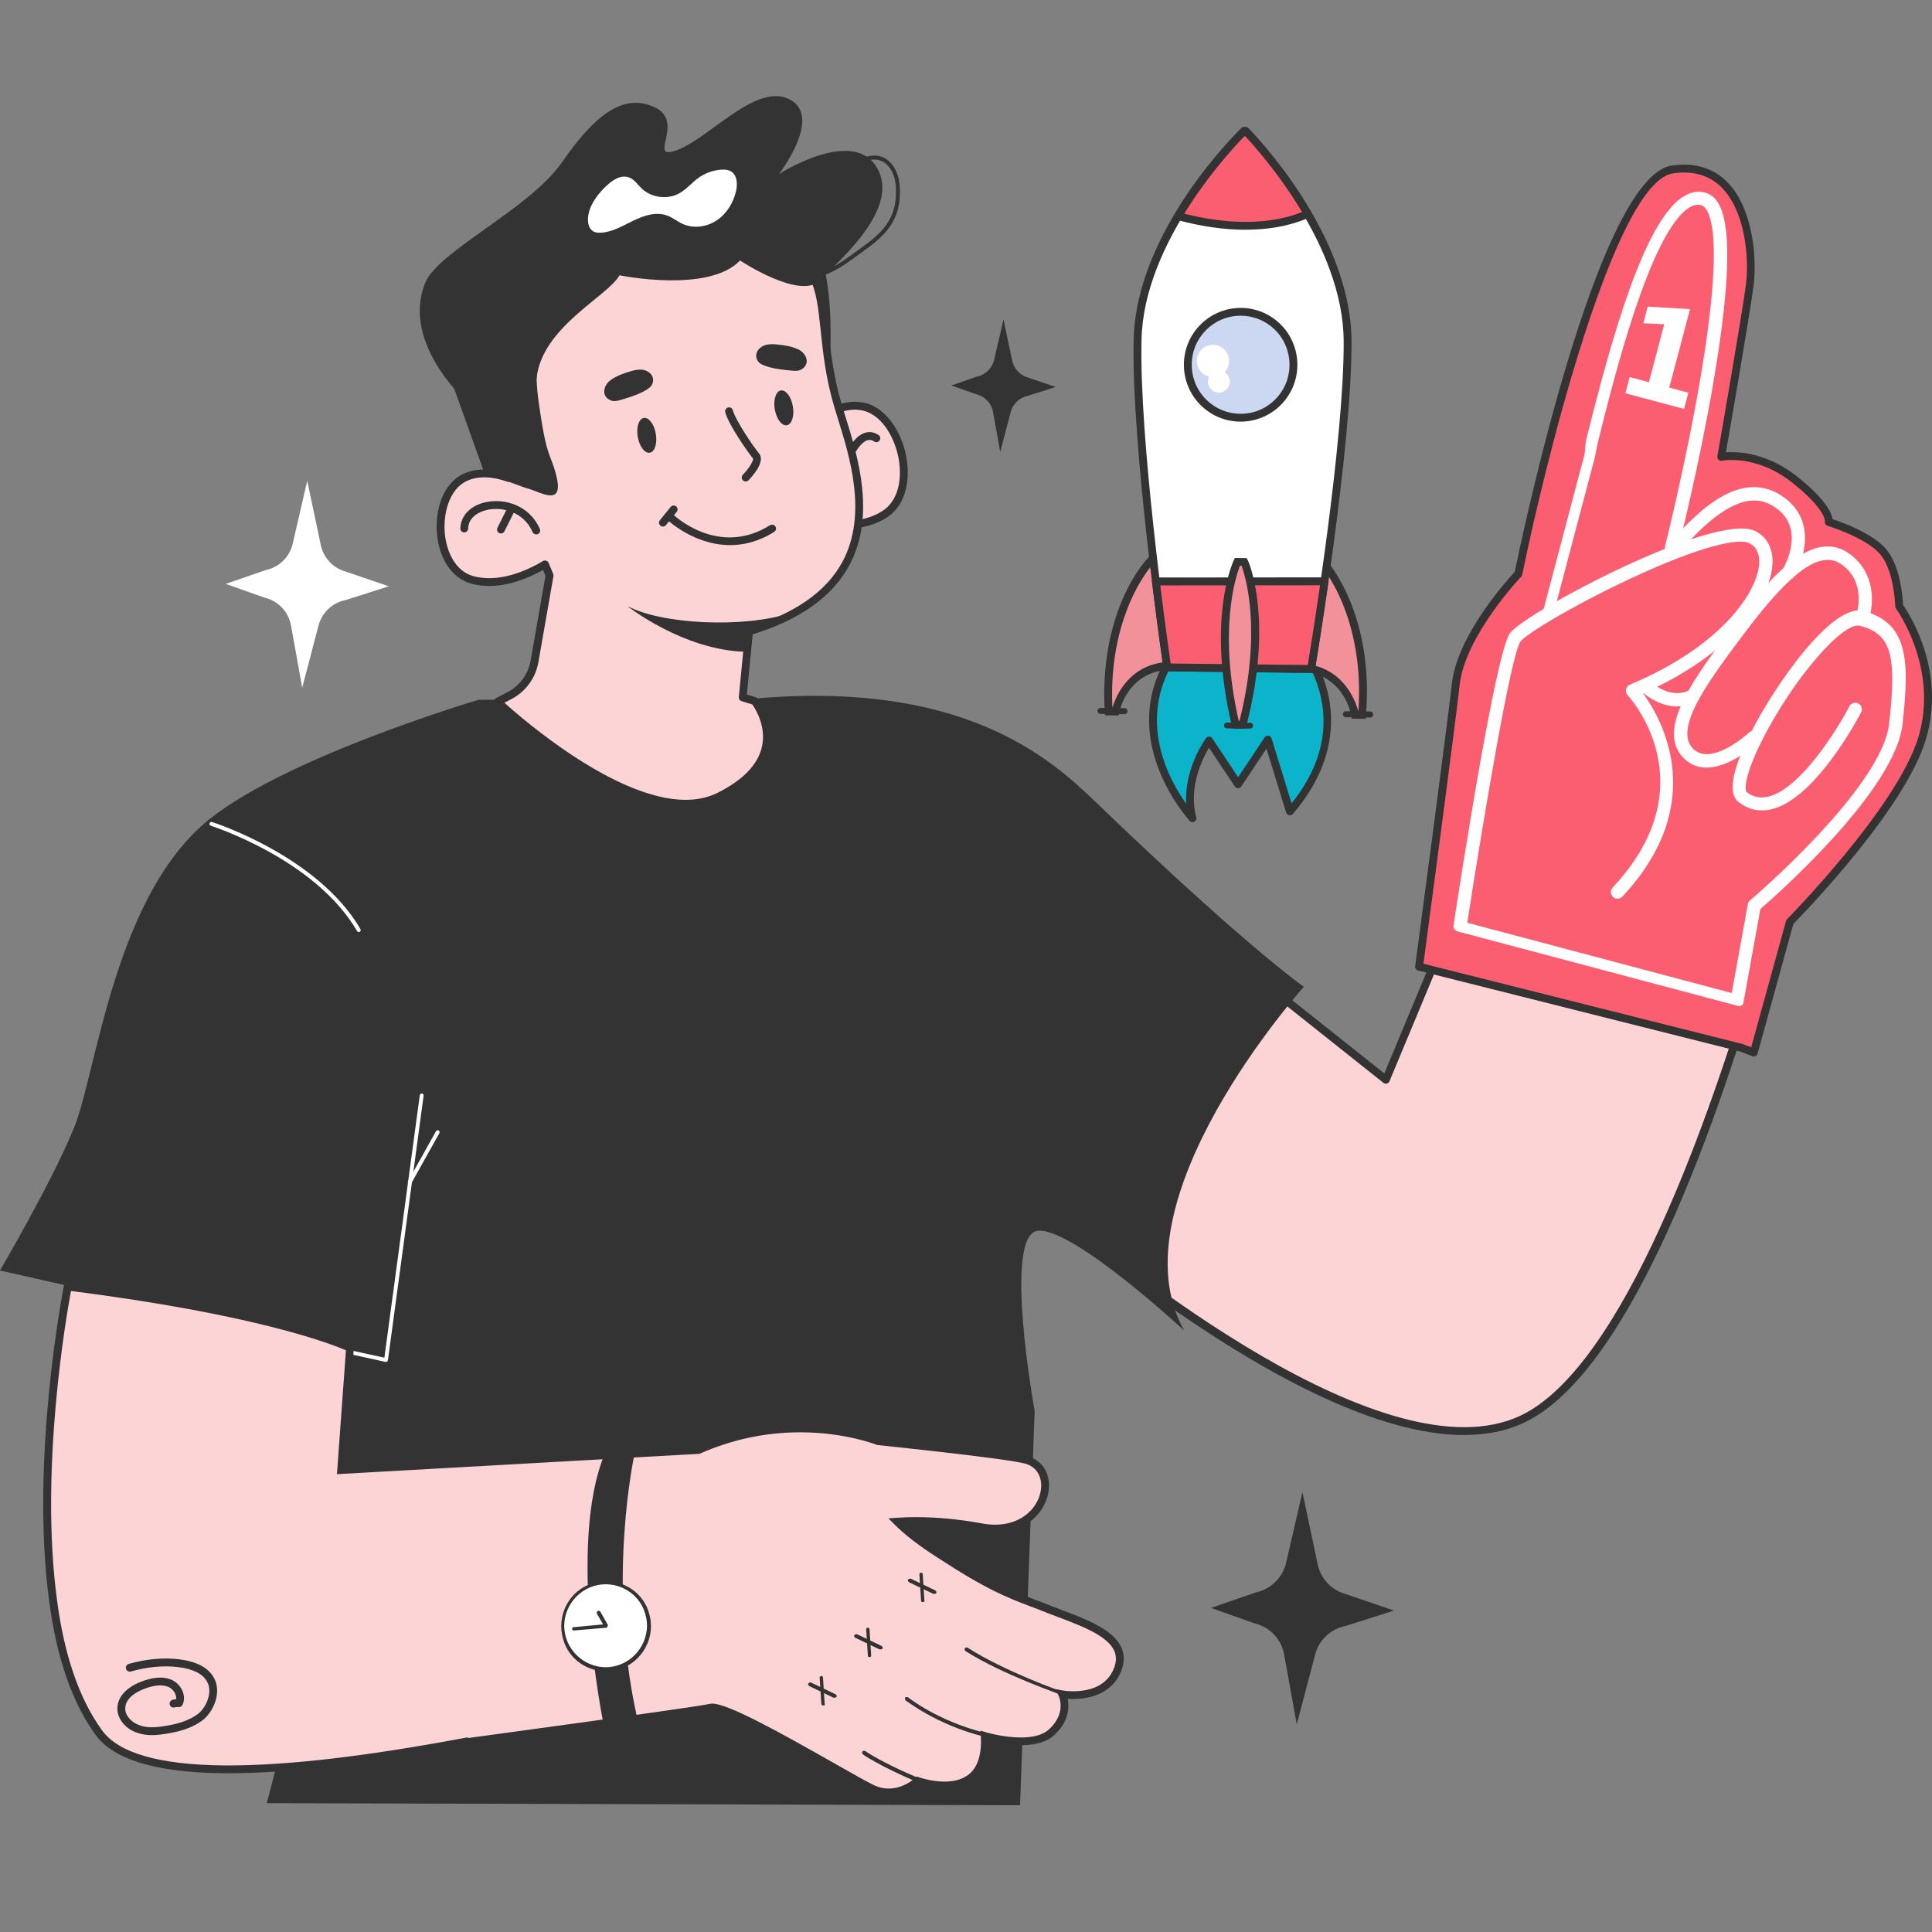 <svg width="201" height="201" viewBox="0 0 201 201" fill="none" xmlns="http://www.w3.org/2000/svg">
<rect x="0" y="0" width="201" height="201" fill="#808080" stroke="none"/>
<g clip-path="url(#clip0_186_134422)">
<path d="M177.201 96.309C170.362 91.628 163.49 87.005 155.547 85.057L144.183 112.338L126.326 98.137L105.93 122.839C105.93 122.839 141.414 155.465 158.268 147.696C168.946 142.775 177.926 117.774 183.075 100.104C180.829 98.906 178.732 97.362 177.201 96.314V96.309Z" fill="#FCD4D5"/>
<path d="M152.329 149.298C134.318 149.298 106.824 124.206 105.663 123.138C105.505 122.989 105.486 122.743 105.625 122.575L126.021 97.872C126.165 97.699 126.414 97.675 126.587 97.814L144.022 111.679L155.18 84.893C155.257 84.706 155.458 84.604 155.655 84.653C163.871 86.668 171.079 91.609 177.443 95.967C177.726 96.16 178.028 96.371 178.345 96.593C179.737 97.564 181.465 98.767 183.279 99.734C183.451 99.825 183.533 100.023 183.48 100.21C177.904 119.347 169.035 143.184 158.453 148.062C156.677 148.879 154.619 149.293 152.339 149.293L152.329 149.298ZM106.493 122.796C109.517 125.514 135.595 148.48 152.325 148.48C154.489 148.48 156.433 148.091 158.098 147.321C168.872 142.356 178.033 115.878 182.588 100.302C180.841 99.344 179.199 98.195 177.865 97.266C177.549 97.045 177.251 96.838 176.968 96.645C170.753 92.388 163.718 87.573 155.785 85.538L144.555 112.497C144.507 112.617 144.406 112.703 144.281 112.732C144.157 112.761 144.027 112.732 143.926 112.655L126.381 98.704L106.489 122.796H106.493Z" fill="#333333"/>
<path d="M135.657 102.668C135.657 102.668 129.639 98.512 113.874 83.329C109.17 78.802 99.975 70.644 77.986 72.727L49.782 72.804C49.782 72.804 28.632 79.067 21.002 85.893C18.449 88.178 16.466 91.18 14.883 94.442C11.85 100.701 10.295 107.912 9.023 112.915C8.567 114.714 8.15 116.234 7.713 117.307C5.429 122.931 -0.004 132.177 -0.004 132.177L36.277 140.369C36.277 140.369 35.418 146.767 35.572 152.232C35.725 157.697 27.754 187.595 27.754 187.595L106.123 187.812L107.644 146.791C107.644 146.791 104.251 128.169 108.062 128.035C111.872 127.9 123.203 138.43 123.203 138.43C115.596 124.97 135.647 102.663 135.647 102.663L135.657 102.668Z" fill="#333333"/>
<path d="M80.32 24.018C82.907 23.778 85.254 25.51 85.805 28.05C86.501 31.254 86.544 35.391 86.233 39.133C85.743 45.041 82.816 28.406 82.816 28.406L78.18 24.216L80.32 24.018Z" fill="#333333"/>
<path d="M82.055 47.22C82.055 47.22 85.606 41.841 89.575 42.462C93.544 43.083 95.588 51.015 91.898 53.349C88.202 55.682 82.808 53.474 82.808 53.474L82.055 47.224V47.22Z" fill="white"/>
<path d="M87.751 54.826C85.068 54.826 82.75 53.888 82.654 53.85C82.515 53.792 82.424 53.667 82.404 53.523L81.651 47.273C81.641 47.177 81.66 47.081 81.713 46.999C81.848 46.797 85.053 42.006 88.931 42.006C89.166 42.006 89.406 42.025 89.636 42.059C92.002 42.429 93.562 45.003 94.052 47.394C94.498 49.563 94.224 52.358 92.108 53.696C90.918 54.446 89.449 54.826 87.746 54.826H87.751ZM83.182 53.176C83.81 53.402 85.692 54.008 87.751 54.008C89.301 54.008 90.62 53.672 91.676 53.003C93.437 51.892 93.648 49.462 93.255 47.557C92.742 45.061 91.201 43.127 89.512 42.867C89.32 42.838 89.123 42.824 88.931 42.824C85.807 42.824 82.99 46.6 82.476 47.331L83.182 53.181V53.176Z" fill="#333333"/>
<path d="M89.469 54.474C86.206 55.061 82.87 53.714 82.731 53.661C82.664 53.632 82.616 53.57 82.606 53.498L81.853 47.248C81.848 47.2 81.858 47.152 81.886 47.114C82.001 46.941 84.703 42.9 88.096 42.289C88.61 42.197 89.119 42.188 89.603 42.265C91.873 42.621 93.371 45.117 93.85 47.436C94.282 49.538 94.023 52.242 91.998 53.522C91.264 53.983 90.409 54.306 89.464 54.474H89.469Z" fill="#FCD4D5"/>
<path d="M87.737 55.027C85.021 55.027 82.674 54.075 82.578 54.032C82.377 53.95 82.233 53.762 82.204 53.541L81.451 47.292C81.431 47.148 81.465 47.003 81.547 46.883C81.666 46.705 84.46 42.52 88.025 41.88C88.582 41.779 89.139 41.774 89.671 41.856C92.133 42.241 93.751 44.891 94.254 47.349C94.715 49.587 94.422 52.473 92.225 53.863C91.447 54.354 90.545 54.695 89.542 54.873C88.971 54.974 88.366 55.027 87.737 55.027ZM82.996 53.324C83.485 53.512 85.467 54.214 87.733 54.214C88.313 54.214 88.875 54.166 89.393 54.075C90.29 53.916 91.092 53.613 91.783 53.175C93.631 52.006 93.856 49.486 93.453 47.518C93.002 45.339 91.62 42.991 89.542 42.669C89.1 42.597 88.635 42.606 88.165 42.693C85.117 43.241 82.626 46.748 82.262 47.277L82.991 53.329L82.996 53.324Z" fill="#333333"/>
<path d="M87.151 42.107C85.4 36.108 86.076 31.476 84.56 28.676C84.56 28.676 78.854 16.168 60.891 22.042C60.675 22.114 60.459 22.186 60.248 22.263C51.13 25.578 46.201 33.645 49.819 42.29L52.929 49.727C51.475 49.217 49.829 48.996 48.385 49.665C44.747 51.348 44.977 59.228 49.167 60.339C52.022 61.099 55.05 59.69 56.692 58.718L57.172 59.863L55.602 68.83C55.338 70.35 54.379 71.654 53.011 72.366L51.763 73.016C51.763 73.016 66.506 86.995 74.813 82.858C83.12 78.721 78.508 72.939 78.508 72.939L77.265 72.558L77.933 65.694C94.273 60.821 88.855 47.942 87.151 42.117V42.107Z" fill="#FCD4D5"/>
<path d="M71.33 84.026C62.888 84.026 51.946 73.745 51.486 73.308C51.39 73.216 51.342 73.086 51.361 72.952C51.38 72.822 51.462 72.706 51.577 72.644L52.825 71.994C54.072 71.35 54.96 70.137 55.2 68.752L56.75 59.905L56.496 59.299C55.047 60.107 53.012 60.964 50.881 60.964C50.252 60.964 49.638 60.887 49.067 60.733C47.075 60.203 45.693 58.207 45.458 55.518C45.252 53.151 46.024 50.308 48.217 49.293C49.35 48.769 50.703 48.696 52.225 49.086L49.446 42.447C47.843 38.618 47.809 34.726 49.355 31.2C51.169 27.053 54.989 23.744 60.114 21.877C60.33 21.8 60.546 21.723 60.767 21.651C63.992 20.597 67.054 20.059 69.856 20.059C80.952 20.059 84.892 28.415 84.93 28.497C85.732 29.973 85.943 31.975 86.188 34.288C86.423 36.535 86.696 39.085 87.541 41.981C87.666 42.404 87.81 42.866 87.963 43.361C89.23 47.431 91.145 53.579 88.381 58.775C86.644 62.041 83.26 64.466 78.308 65.991L77.698 72.254L78.624 72.538C78.701 72.562 78.773 72.61 78.821 72.673C78.898 72.769 80.678 75.04 80.059 77.839C79.589 79.961 77.885 81.77 74.992 83.208C73.916 83.742 72.683 84.016 71.325 84.016L71.33 84.026ZM52.469 73.106C54.586 75.011 64.117 83.208 71.33 83.213C72.558 83.213 73.672 82.967 74.636 82.491C77.3 81.163 78.859 79.547 79.272 77.676C79.743 75.549 78.572 73.721 78.264 73.288L77.151 72.947C76.964 72.889 76.844 72.711 76.863 72.519L77.53 65.654C77.545 65.49 77.66 65.351 77.818 65.303C82.694 63.85 86.005 61.531 87.666 58.409C90.267 53.517 88.415 47.561 87.191 43.621C87.037 43.121 86.888 42.654 86.764 42.226C85.895 39.258 85.621 36.67 85.382 34.389C85.137 32.071 84.94 30.233 84.206 28.877C84.158 28.771 80.414 20.886 69.861 20.886C67.14 20.886 64.169 21.406 61.021 22.435C60.81 22.502 60.599 22.579 60.393 22.651C55.478 24.436 51.826 27.592 50.103 31.532C48.654 34.851 48.688 38.517 50.199 42.135L53.309 49.572C53.372 49.721 53.343 49.894 53.232 50.01C53.122 50.125 52.954 50.168 52.8 50.115C51.15 49.538 49.705 49.509 48.563 50.038C46.739 50.885 46.096 53.435 46.274 55.45C46.432 57.283 47.306 59.424 49.278 59.949C49.782 60.083 50.324 60.151 50.886 60.151C53.041 60.151 55.123 59.184 56.491 58.371C56.592 58.308 56.717 58.298 56.827 58.332C56.937 58.371 57.029 58.452 57.077 58.563L57.556 59.708C57.585 59.78 57.595 59.862 57.58 59.939L56.011 68.906C55.723 70.541 54.677 71.97 53.208 72.73L52.479 73.11L52.469 73.106Z" fill="#333333"/>
<path d="M50.393 49.198L45.656 35.978L57.414 31.408C57.414 31.408 55.11 35.382 56.041 41.828C56.392 44.257 56.694 46.167 57.222 47.509C59.612 53.605 56.185 51.055 54.698 50.766L50.388 49.193L50.393 49.198Z" fill="#333333"/>
<path d="M82.336 63.749C77.354 65.399 68.793 64.952 65.246 63.037C65.246 63.037 71.067 67.66 77.594 67.809L77.935 65.688L82.336 63.749Z" fill="#333333"/>
<path d="M55.82 39.388C56.367 34.015 63.215 30.859 64.453 28.641C64.453 28.641 73.711 30.546 76.993 27.102C76.993 27.102 83.261 31.253 85.281 29.18C87.302 27.107 93.742 21.675 91.223 17.423C88.703 13.17 81.044 18.111 81.044 18.111C81.044 18.111 85.632 12.155 82.171 10.351C78.711 8.547 73.946 14.253 70.538 15.576C67.131 16.898 71.407 12.709 68.115 11.164C64.823 9.615 61.857 12.001 58.459 16.889C55.062 21.776 45.578 26.116 44.24 29.421C41.624 35.877 48.895 42.13 48.895 42.13L55.82 39.393V39.388Z" fill="#333333"/>
<path d="M40.181 141.691C40.181 141.691 40.133 141.691 40.113 141.691L36.408 140.878C36.298 140.854 36.231 140.748 36.255 140.638C36.279 140.527 36.384 140.46 36.495 140.484L39.989 141.249L43.674 113.939C43.689 113.828 43.789 113.751 43.9 113.765C44.01 113.78 44.087 113.881 44.073 113.992L40.358 141.518C40.349 141.576 40.32 141.624 40.272 141.658C40.243 141.677 40.214 141.686 40.181 141.691Z" fill="white"/>
<path d="M42.65 123.191C42.611 123.191 42.568 123.191 42.53 123.167C42.434 123.114 42.395 122.989 42.453 122.892L45.361 117.692C45.414 117.596 45.539 117.557 45.635 117.615C45.731 117.668 45.769 117.793 45.711 117.889L42.803 123.09C42.77 123.147 42.712 123.186 42.65 123.191Z" fill="white"/>
<path d="M37.36 96.963C37.278 96.977 37.192 96.939 37.149 96.866C32.791 89.376 22.046 85.946 21.94 85.912C21.835 85.879 21.772 85.763 21.806 85.657C21.84 85.552 21.95 85.489 22.06 85.523C22.171 85.556 33.065 89.035 37.499 96.659C37.557 96.756 37.523 96.881 37.427 96.939C37.408 96.953 37.384 96.958 37.36 96.963Z" fill="white"/>
<path d="M85.09 28.782C84.634 28.863 84.183 28.868 83.737 28.762C83.626 28.738 83.559 28.628 83.583 28.517C83.607 28.406 83.717 28.339 83.828 28.363C85.536 28.758 87.485 27.334 88.905 26.29C89.097 26.15 89.284 26.011 89.462 25.886C91.406 24.505 93.023 23.143 93.2 20.526C93.287 19.199 93.09 18.213 92.591 17.506C91.281 15.653 89.155 17.044 87.605 18.064L87.254 18.29C87.158 18.352 87.034 18.323 86.976 18.227C86.913 18.131 86.942 18.006 87.038 17.948L87.384 17.722C88.977 16.678 91.386 15.1 92.922 17.27C93.479 18.054 93.699 19.131 93.608 20.555C93.421 23.355 91.727 24.774 89.702 26.218C89.529 26.343 89.342 26.477 89.15 26.617C88.017 27.449 86.563 28.512 85.1 28.777L85.09 28.782Z" fill="#333333"/>
<path d="M181.173 109.003L147.637 100.57C147.637 100.57 150.871 76.363 151.466 71.129C152.061 65.895 157.974 59.689 157.974 59.689C157.974 59.689 166.267 18.746 174.003 17.625C181.734 16.509 182.531 26.077 182.032 29.753C181.533 33.428 179.071 47.528 179.071 47.528C179.071 47.528 182.756 46.763 186.682 49.866C190.608 52.974 190.257 54.306 190.257 54.306C190.257 54.306 194.361 55.552 195.93 57.4C197.499 59.242 197.595 63.076 197.595 63.076C197.595 63.076 202.255 69.392 199.961 76.873C197.667 84.354 186.226 95.909 186.226 95.909L182.473 109.508L181.182 109.008L181.173 109.003Z" fill="#FC5E71"/>
<path d="M182.461 109.917C182.413 109.917 182.36 109.908 182.312 109.888L181.045 109.398L147.533 100.97C147.331 100.917 147.202 100.724 147.231 100.517C147.264 100.277 150.47 76.257 151.055 71.086C151.627 66.049 156.843 60.3 157.592 59.497C158.177 56.63 166.144 18.352 173.937 17.226C176.452 16.86 178.506 17.553 179.994 19.261C182.446 22.075 182.797 27.112 182.427 29.811C181.99 33.038 180.018 44.435 179.562 47.057C179.725 47.042 179.922 47.037 180.147 47.037C181.496 47.037 184.164 47.364 186.929 49.548C189.928 51.92 190.552 53.344 190.653 54.008C191.632 54.33 194.833 55.49 196.234 57.135C197.731 58.896 197.957 62.234 197.99 62.941C198.614 63.831 202.535 69.84 200.342 76.993C198.115 84.248 187.663 95.019 186.578 96.12L182.854 109.614C182.825 109.725 182.749 109.816 182.643 109.869C182.585 109.898 182.523 109.913 182.461 109.913V109.917ZM148.085 100.262L181.266 108.609C181.266 108.609 181.299 108.618 181.314 108.623L182.187 108.96L185.82 95.798C185.839 95.731 185.873 95.668 185.926 95.62C186.041 95.505 197.323 84.05 199.565 76.753C201.767 69.566 197.304 63.384 197.261 63.321C197.213 63.254 197.184 63.172 197.179 63.09C197.179 63.052 197.069 59.382 195.615 57.669C194.142 55.937 190.178 54.715 190.134 54.701C189.923 54.638 189.803 54.417 189.861 54.205C189.861 54.205 189.933 52.959 186.429 50.188C183.862 48.158 181.395 47.855 180.152 47.855C179.528 47.855 179.154 47.932 179.154 47.932C179.024 47.961 178.885 47.918 178.789 47.826C178.693 47.735 178.65 47.595 178.674 47.465C178.698 47.326 181.141 33.332 181.63 29.705C181.976 27.155 181.664 22.412 179.389 19.799C178.089 18.308 176.294 17.712 174.062 18.034C167.953 18.919 160.668 48.466 158.374 59.776C158.36 59.853 158.321 59.92 158.268 59.978C158.211 60.041 152.442 66.145 151.871 71.182C151.324 76.012 148.498 97.227 148.09 100.267L148.085 100.262Z" fill="#333333"/>
<path d="M180.597 104.592L151.764 96.933C151.423 96.842 151.169 96.65 151.222 96.298C151.942 91.56 155.599 67.887 157.101 65.866C158.704 63.701 178.505 53.171 182.632 55.259C183.832 55.865 184.46 57.063 184.407 58.597C184.273 62.35 179.997 68.118 170.946 72.139C172.813 74.699 177.929 83.497 168.791 93.277C168.532 93.556 168.095 93.571 167.817 93.311C167.539 93.051 167.524 92.613 167.783 92.334C177.718 81.708 169.689 72.712 169.338 72.332C169.185 72.168 169.122 71.937 169.17 71.716C169.218 71.495 169.372 71.312 169.578 71.225C179.258 67.165 182.925 61.426 183.025 58.554C183.049 57.871 182.891 56.967 182.003 56.514C180.943 55.975 177.084 56.692 169.425 60.291C163.378 63.134 158.732 66.001 158.19 66.737C157.206 68.06 154.38 84.864 152.647 96L180.165 103.312L181.84 94.071C181.869 93.912 181.95 93.778 182.07 93.677C182.209 93.561 195.786 81.996 196.54 75.3C197.355 68.065 196.736 65.962 193.511 65.106H193.492C191.75 64.639 186.596 70.6 183.409 76.844C181.326 80.933 181.552 82.28 181.715 82.405C182.387 82.925 183.117 83.064 183.932 82.886C187.273 82.145 191.179 75.848 192.398 73.491C192.571 73.154 192.993 73.015 193.329 73.188C193.665 73.361 193.799 73.775 193.622 74.117C193.43 74.487 188.885 83.18 184.235 84.209C183.011 84.479 181.888 84.224 180.885 83.449C179.733 82.559 180.179 80.091 182.209 76.113C184.686 71.259 190.665 62.609 193.953 63.576C198.349 64.88 198.733 68.262 197.931 75.358C197.159 82.222 184.892 93.061 183.145 94.571L181.379 104.318C181.346 104.505 181.269 104.539 181.106 104.64C180.943 104.741 180.784 104.64 180.597 104.587V104.592Z" fill="white"/>
<path d="M160.951 64.211C160.581 64.115 160.49 63.769 160.586 63.403L164.819 47.393C164.934 46.95 164.886 46.287 165.073 45.546C167.684 35.131 171.101 22.835 175.195 20.415C175.939 19.977 176.634 19.838 177.373 20.035C179.12 20.502 181.098 23.022 178.295 39.552C176.798 48.384 174.604 57.058 174.58 57.144C174.489 57.515 174.125 57.645 173.755 57.548H173.745C173.381 57.447 173.136 57.168 173.232 56.803C173.256 56.716 175.435 48.042 176.922 39.263C179.624 23.311 177.642 21.517 176.97 21.339C176.601 21.238 176.212 21.324 175.79 21.574C171.667 24.013 167.775 39.888 166.278 45.854C166.091 46.604 166.014 47.249 165.894 47.691L161.661 63.701C161.565 64.072 161.311 64.322 160.946 64.225L160.951 64.211Z" fill="white"/>
<path d="M176.645 79.744C176.103 79.6 175.58 79.306 175.11 78.811C172.273 75.819 176.242 70.541 180.446 64.956C184.497 59.568 188.754 54.95 192.439 57.634C195.208 59.65 194.94 62.993 194.407 64.475C194.277 64.836 193.889 65.019 193.529 64.894C193.173 64.764 192.986 64.369 193.111 64.013C193.159 63.874 194.248 60.66 191.633 58.75C189.464 57.172 186.45 59.275 181.55 65.788C177.879 70.671 174.083 75.718 176.113 77.863C178.004 79.855 181.944 76.242 181.982 76.203C182.26 75.944 182.697 75.953 182.956 76.232C183.215 76.511 183.206 76.944 182.927 77.209C182.759 77.368 179.41 80.48 176.65 79.749L176.645 79.744Z" fill="white"/>
<path d="M174.873 57.28L173.832 56.375C176.879 52.863 181.424 48.572 185.734 51.844C188.988 54.316 187.668 58.381 186.516 60.19L185.355 59.444C185.46 59.276 187.951 55.264 184.899 52.945C183.277 51.714 180.474 50.819 174.869 57.28H174.873Z" fill="white"/>
<path d="M173.325 73.341C171.794 72.937 170.705 71.879 170.633 71.806L171.597 70.82C171.684 70.907 173.747 72.884 175.821 71.773L176.468 72.99C175.346 73.591 174.251 73.586 173.325 73.341Z" fill="white"/>
<path d="M175.216 42.544L169.102 40.918L169.548 39.23L171.549 39.764L173.142 33.731L170.968 33.63L171.424 31.898L175.825 32.163L173.665 40.327L175.652 40.856L175.206 42.544H175.216Z" fill="white"/>
<path d="M7.046 133.859C29.174 136.63 36.407 140.224 36.407 140.224L35.485 152.934L72.654 150.855C82.679 146.406 91.327 149.932 91.327 149.932C91.327 149.932 104.237 151.259 106.598 151.837C110.692 152.76 108.729 160.154 102.044 158.884C98.934 158.307 95.819 158.134 93.343 158.307C94.322 159.288 95.704 160.385 97.782 161.713C104.064 165.817 105.734 166.047 109.137 167.433C112.654 168.818 117.607 170.204 116.282 173.672C114.958 177.078 110.519 176.27 110.519 176.27C110.519 176.27 111.498 178.291 109.425 180.2C107.409 182.105 102.452 180.604 102.452 180.604C102.855 187.941 95.478 185.285 95.478 185.285C95.478 185.285 93.29 187.363 90.636 186.036C87.93 184.708 75.769 177.256 73.926 177.66C72.083 178.064 48.567 181.244 48.567 181.244L48.51 181.187C39.579 182.861 30.528 184.131 23.267 184.073C16.985 184.015 12.142 182.918 10.242 180.2C7.65 176.616 6.206 171.767 5.515 166.509C3.499 151.548 7.041 133.859 7.041 133.859H7.046Z" fill="#FCD4D5"/>
<path d="M92.457 186.888C91.776 186.888 91.099 186.725 90.456 186.402C89.703 186.032 88.277 185.224 86.473 184.199C82.422 181.9 75.646 178.051 74.091 178.051C74.048 178.051 74.024 178.051 74.01 178.056C72.171 178.46 49.582 181.515 48.622 181.645L48.421 181.673L48.373 181.625C38.079 183.55 30.021 184.483 23.749 184.483H23.264C16.238 184.416 11.746 183.054 9.908 180.437C7.499 177.113 5.886 172.442 5.114 166.563C3.113 151.708 6.611 133.957 6.645 133.779L6.722 133.408L7.096 133.456C29.037 136.208 36.289 139.715 36.586 139.859L36.831 139.98L35.924 152.497L72.56 150.448C75.958 148.951 79.552 148.196 83.252 148.196C87.816 148.196 90.955 149.346 91.425 149.529C92.472 149.635 104.388 150.876 106.696 151.439C108.357 151.814 109.307 153.209 109.11 154.998C108.865 157.206 106.874 159.439 103.538 159.439C103.034 159.439 102.506 159.386 101.974 159.285C99.401 158.808 96.7 158.587 94.324 158.664C95.274 159.506 96.488 160.401 98.005 161.368C103.058 164.668 105.108 165.447 107.483 166.347C108.054 166.563 108.64 166.784 109.292 167.049C109.667 167.198 110.065 167.347 110.473 167.501C112.978 168.449 115.819 169.522 116.664 171.398C116.995 172.139 116.995 172.952 116.664 173.813C115.666 176.377 113.093 176.757 111.649 176.757C111.438 176.757 111.246 176.747 111.082 176.738C111.246 177.575 111.236 179.08 109.7 180.495C108.947 181.207 107.771 181.568 106.211 181.568C104.877 181.568 103.581 181.303 102.876 181.135C102.876 182.775 102.473 184.035 101.667 184.892C100.875 185.734 99.728 186.157 98.259 186.157C97.079 186.157 96.018 185.878 95.567 185.738C95.13 186.09 93.969 186.883 92.457 186.883V186.888ZM74.091 177.238C75.728 177.238 80.848 180.071 86.876 183.492C88.599 184.468 90.086 185.315 90.816 185.671C91.349 185.94 91.9 186.075 92.457 186.075C94.041 186.075 95.188 185.002 95.197 184.993L95.38 184.82L95.615 184.906C95.615 184.906 96.872 185.354 98.259 185.354C99.493 185.354 100.443 185.012 101.076 184.343C101.811 183.564 102.137 182.318 102.046 180.634L102.012 180.052L102.569 180.221C102.569 180.221 104.392 180.764 106.207 180.764C107.555 180.764 108.544 180.476 109.144 179.908C110.962 178.239 110.185 176.526 110.151 176.454L109.815 175.737L110.593 175.877C110.593 175.877 111.03 175.954 111.649 175.954C113.16 175.954 115.128 175.535 115.905 173.529C116.155 172.87 116.16 172.288 115.92 171.744C115.219 170.176 112.546 169.166 110.185 168.276C109.777 168.122 109.374 167.968 108.99 167.819C108.342 167.554 107.761 167.333 107.195 167.121C104.776 166.202 102.684 165.409 97.563 162.065C95.61 160.814 94.137 159.679 93.062 158.602L92.428 157.967L93.321 157.904C93.94 157.861 94.597 157.837 95.274 157.837C97.472 157.837 99.838 158.063 102.123 158.486C102.612 158.578 103.087 158.626 103.538 158.626C106.394 158.626 108.097 156.754 108.304 154.912C108.424 153.844 108.016 152.579 106.514 152.237C104.196 151.669 91.421 150.351 91.291 150.337L91.181 150.308C91.147 150.294 87.941 149.014 83.262 149.014C79.648 149.014 76.14 149.76 72.829 151.227L72.762 151.256H72.69L35.055 153.368L35.991 140.48C34.561 139.859 26.705 136.761 7.384 134.313C6.894 136.939 4.106 152.925 5.93 166.457C6.683 172.201 8.248 176.743 10.58 179.966C12.26 182.361 16.531 183.607 23.278 183.67H23.753C30.021 183.67 38.093 182.727 48.44 180.788L48.651 180.75L48.718 180.817C51.012 180.504 72.123 177.647 73.841 177.267C73.918 177.248 74.005 177.243 74.096 177.243L74.091 177.238Z" fill="#333333"/>
<path d="M110.52 176.332H110.405C110.347 176.274 104.353 174.254 100.437 171.767C100.379 171.709 100.322 171.594 100.379 171.478C100.437 171.42 100.552 171.363 100.667 171.42C104.531 173.903 110.462 175.986 110.52 175.986C110.635 176.043 110.693 176.159 110.635 176.217C110.635 176.274 110.635 176.332 110.52 176.332Z" fill="#333333"/>
<path d="M102.45 180.662H102.335C97.435 179.45 94.267 176.905 94.21 176.905C94.152 176.847 94.152 176.732 94.152 176.616C94.21 176.559 94.325 176.559 94.44 176.559C94.498 176.616 97.55 179.041 102.392 180.258C102.508 180.316 102.565 180.373 102.565 180.489C102.565 180.604 102.565 180.662 102.45 180.662Z" fill="#333333"/>
<path d="M95.537 185.401H95.421C91.501 183.727 89.83 182.573 89.773 182.515C89.715 182.457 89.658 182.342 89.715 182.226C89.773 182.168 89.888 182.111 90.003 182.168C90.003 182.168 91.731 183.381 95.594 184.997C95.709 185.055 95.767 185.17 95.709 185.228C95.652 185.343 95.594 185.401 95.537 185.401Z" fill="#333333"/>
<path d="M97.263 165.817H97.09L94.556 164.605C94.499 164.547 94.383 164.431 94.499 164.316C94.556 164.258 94.671 164.201 94.786 164.258L97.32 165.471C97.378 165.528 97.493 165.644 97.378 165.759C97.32 165.817 97.263 165.817 97.263 165.817Z" fill="#333333"/>
<path d="M96.055 166.683C95.883 166.683 95.825 166.625 95.825 166.509L95.652 163.796C95.652 163.681 95.71 163.623 95.825 163.623C95.94 163.623 95.998 163.681 95.998 163.796L96.171 166.509C96.228 166.567 96.171 166.625 96.055 166.683Z" fill="#333333"/>
<path d="M91.673 171.594H91.5L88.966 170.382C88.909 170.324 88.793 170.209 88.909 170.093C88.966 170.036 89.081 169.978 89.197 170.036L91.731 171.248C91.788 171.306 91.903 171.421 91.788 171.537L91.673 171.594Z" fill="#333333"/>
<path d="M90.52 172.403C90.347 172.403 90.29 172.346 90.29 172.23L90.117 169.517C90.117 169.401 90.175 169.344 90.29 169.344C90.405 169.344 90.463 169.401 90.463 169.517L90.635 172.23C90.635 172.288 90.578 172.403 90.52 172.403Z" fill="#333333"/>
<path d="M86.888 176.622H86.715L84.181 175.409C84.124 175.352 84.008 175.236 84.124 175.121C84.181 175.063 84.296 175.005 84.411 175.063L86.945 176.275C87.003 176.333 87.118 176.448 87.003 176.564C86.945 176.564 86.945 176.622 86.888 176.622Z" fill="#333333"/>
<path d="M85.68 177.431C85.508 177.431 85.45 177.373 85.45 177.257L85.277 174.544C85.277 174.429 85.335 174.371 85.45 174.371C85.565 174.371 85.623 174.429 85.623 174.544L85.796 177.257C85.853 177.373 85.796 177.431 85.68 177.431Z" fill="#333333"/>
<path d="M66.028 151.203C66.028 151.203 63.091 164.375 66.258 178.585L62.741 179.105C62.741 179.105 58.993 160.618 62.913 151.261L66.023 151.203H66.028Z" fill="#333333"/>
<path d="M67.529 169.166C67.529 166.683 65.513 164.658 63.032 164.658C60.551 164.658 58.535 166.679 58.535 169.166C58.535 171.653 60.551 173.673 63.032 173.673C65.513 173.673 67.529 171.653 67.529 169.166Z" fill="white"/>
<path d="M64.415 173.672C61.939 174.422 59.285 173.037 58.594 170.555C57.845 168.072 59.227 165.412 61.704 164.719C64.18 163.969 66.834 165.354 67.525 167.837C68.274 170.319 66.834 172.922 64.415 173.672ZM61.766 165.008C59.52 165.701 58.191 168.125 58.887 170.382C59.578 172.633 61.996 173.965 64.247 173.268C66.493 172.575 67.823 170.151 67.127 167.894C66.493 165.643 64.075 164.311 61.766 165.008Z" fill="#333333"/>
<path d="M59.691 169.517L63.094 169.228L62.345 167.9" fill="white"/>
<path d="M63.09 169.344L59.692 169.633C59.577 169.633 59.52 169.575 59.52 169.459C59.52 169.344 59.577 169.286 59.692 169.286L62.745 168.998L62.111 167.901C62.053 167.843 62.053 167.728 62.169 167.612C62.226 167.554 62.341 167.554 62.457 167.67L63.205 168.998C63.263 169.055 63.263 169.113 63.205 169.171C63.205 169.286 63.148 169.344 63.09 169.344Z" fill="#333333"/>
<path d="M15.81 180.518C15.263 180.518 14.678 180.446 14.121 180.215C13.18 179.883 12.211 178.931 12.211 177.762C12.211 176.496 13.238 175.429 15.028 174.832C16.117 174.466 17.044 174.438 17.792 174.736C18.33 174.952 18.786 175.414 19.006 175.977C19.194 176.453 19.189 176.944 18.992 177.362C18.925 177.507 18.781 177.598 18.622 177.598C18.464 177.598 18.272 177.598 18.181 177.627C17.965 177.699 17.735 177.584 17.668 177.367C17.596 177.156 17.711 176.92 17.927 176.852C18.051 176.809 18.186 176.795 18.325 176.785C18.349 176.593 18.306 176.41 18.253 176.275C18.114 175.924 17.826 175.626 17.495 175.491C16.789 175.207 15.906 175.395 15.287 175.602C14.606 175.828 13.027 176.492 13.027 177.757C13.027 178.536 13.742 179.21 14.414 179.45C15.1 179.734 15.897 179.773 17.01 179.59C18.157 179.421 19.611 179.109 20.705 178.224C21.55 177.459 22.121 175.982 21.54 174.952C21.094 174.134 20.086 173.629 18.531 173.442C17 173.254 15.345 173.408 13.612 173.899C13.396 173.961 13.171 173.831 13.108 173.615C13.046 173.398 13.176 173.172 13.392 173.11C15.225 172.59 16.986 172.431 18.627 172.629C20.456 172.85 21.675 173.495 22.251 174.553C23.038 175.948 22.351 177.834 21.233 178.844C19.966 179.874 18.378 180.215 17.135 180.398C16.765 180.46 16.305 180.518 15.815 180.518H15.81Z" fill="#333333"/>
<path d="M36.005 62.412L40.449 60.997L36.005 59.477C34.676 59.126 33.658 58.053 33.375 56.706L31.964 50.02L30.453 56.562C30.136 57.943 29.047 59.011 27.664 59.304L23.484 60.747L27.52 62.176C28.936 62.503 30.016 63.643 30.275 65.077L31.441 71.547L33.14 65.072C33.5 63.701 34.618 62.667 36.01 62.417L36.005 62.412Z" fill="white"/>
<path d="M140.037 169.146L145.023 167.558L140.037 165.851C138.544 165.456 137.402 164.253 137.086 162.743L135.502 155.238L133.803 162.584C133.443 164.133 132.224 165.331 130.674 165.663L125.98 167.284L130.511 168.886C132.099 169.257 133.313 170.536 133.601 172.143L134.912 179.402L136.822 172.133C137.225 170.594 138.482 169.434 140.042 169.151L140.037 169.146Z" fill="#333333"/>
<path d="M106.988 41.164L109.829 40.26L106.988 39.288C106.139 39.062 105.486 38.379 105.304 37.518L104.401 33.236L103.432 37.422C103.226 38.307 102.53 38.99 101.647 39.178L98.969 40.101L101.551 41.015C102.458 41.227 103.149 41.953 103.312 42.872L104.061 47.014L105.15 42.872C105.38 41.996 106.095 41.333 106.988 41.169V41.164Z" fill="#333333"/>
<path d="M68.228 45.127C68.056 44.127 67.494 43.391 66.976 43.482C66.458 43.574 66.179 44.454 66.352 45.455C66.525 46.455 67.086 47.191 67.605 47.1C68.123 47.008 68.401 46.128 68.228 45.127Z" fill="#333333"/>
<path d="M82.486 42.27C82.314 41.27 81.752 40.533 81.234 40.625C80.715 40.716 80.437 41.597 80.61 42.597C80.783 43.598 81.344 44.334 81.862 44.242C82.381 44.151 82.659 43.271 82.486 42.27Z" fill="#333333"/>
<path d="M67.894 39.229C68.023 39.59 67.913 40.027 67.625 40.282C66.891 40.927 65.508 41.326 64.582 41.605C64.251 41.706 63.886 41.788 63.565 41.663C62.509 41.259 62.782 40.109 63.483 39.58C64.112 39.104 64.918 38.825 65.667 38.608C66.075 38.488 66.507 38.406 66.924 38.483C67.342 38.56 67.749 38.825 67.894 39.229Z" fill="#333333"/>
<path d="M78.682 36.867C78.624 37.247 78.816 37.656 79.147 37.848C79.992 38.339 81.427 38.464 82.387 38.56C82.732 38.594 83.102 38.608 83.4 38.421C84.359 37.819 83.87 36.747 83.078 36.362C82.368 36.016 81.528 35.9 80.75 35.828C80.328 35.789 79.887 35.789 79.493 35.948C79.095 36.107 78.749 36.444 78.687 36.867H78.682Z" fill="#333333"/>
<path d="M77.576 50.087C77.475 50.087 77.37 50.048 77.293 49.971C77.13 49.813 77.125 49.558 77.284 49.394C78.013 48.639 78.44 47.826 78.335 47.696C77.879 47.152 75.791 44.189 75.455 42.895C75.397 42.678 75.527 42.452 75.748 42.395C75.964 42.337 76.189 42.467 76.247 42.688C76.52 43.742 78.402 46.498 78.968 47.172C79.659 48.004 78.311 49.519 77.879 49.962C77.797 50.044 77.691 50.087 77.586 50.087H77.576Z" fill="#333333"/>
<path d="M135.915 67.939C138.847 72.514 139.294 78.508 134.197 84.416L131.898 76.945L128.813 81.592L125.789 77.046C125.789 77.046 122.943 80.938 124.071 85.123C124.071 85.123 116.892 77.455 121.465 69.113L135.915 67.939Z" fill="#0BB4CA"/>
<path d="M124.073 85.532C123.963 85.532 123.857 85.488 123.775 85.402C123.703 85.325 116.447 77.421 121.107 68.916C121.174 68.795 121.294 68.718 121.433 68.704L135.883 67.53C136.032 67.521 136.176 67.588 136.258 67.718C139.747 73.163 139.108 79.345 134.506 84.68C134.41 84.791 134.261 84.844 134.113 84.815C133.969 84.786 133.849 84.675 133.805 84.536L131.756 77.888L129.146 81.818C129.069 81.933 128.944 82.001 128.805 82.001C128.67 82.001 128.541 81.933 128.464 81.818L125.781 77.791C125.1 78.936 123.641 81.876 124.433 84.94C124.462 84.993 124.476 85.055 124.476 85.118C124.476 85.344 124.299 85.546 124.063 85.527L124.073 85.532ZM121.721 69.503C118.549 75.53 121.697 81.226 123.415 83.636C123.176 79.985 125.354 76.954 125.46 76.81C125.537 76.704 125.661 76.637 125.796 76.642C125.93 76.642 126.05 76.714 126.127 76.824L128.814 80.861L131.564 76.723C131.651 76.594 131.804 76.521 131.963 76.545C132.116 76.569 132.246 76.68 132.294 76.829L134.372 83.579C139.598 77.065 137.554 71.355 135.706 68.372L121.721 69.507V69.503Z" fill="#333333"/>
<path d="M120.909 57.434C120.021 57.424 114.68 63.25 115.337 74.016L116.047 74.025C116.047 74.025 116.978 69.205 122.08 69.258L125.041 64.51L120.909 57.438V57.434Z" fill="#F29199"/>
<path d="M116.389 74.433L114.959 74.419L114.935 74.039C114.46 66.279 117.104 60.53 119.513 57.962C120.099 57.341 120.569 57.023 120.91 57.023H121.145L121.265 57.225L125.522 64.514L122.311 69.666H121.999C117.363 69.666 116.485 73.918 116.451 74.096L116.389 74.428V74.433ZM115.727 73.611H115.741C116.072 72.49 117.473 68.925 121.86 68.848L124.571 64.499L120.732 57.928C119.571 58.697 115.275 64.167 115.731 73.611H115.727Z" fill="#333333"/>
<path d="M122.184 69.445H122.078C120.581 69.426 119.304 69.844 118.287 70.677C116.636 72.028 116.233 74.039 116.228 74.058L116.199 74.212L115.163 74.203L115.153 74.029C114.572 64.485 118.709 58.837 120.207 57.611C120.504 57.365 120.734 57.25 120.912 57.25H121.018L125.26 64.514L122.184 69.45V69.445ZM118.057 70.388C119.117 69.517 120.437 69.075 121.982 69.075L124.828 64.509L120.821 57.649C120.744 57.683 120.619 57.76 120.447 57.899C118.997 59.088 115.004 64.553 115.518 73.837H115.907C116.036 73.322 116.559 71.624 118.061 70.393L118.057 70.388Z" fill="#333333"/>
<path d="M114.491 74.271L116.996 74.3C117.169 74.3 117.308 74.165 117.308 73.992C117.308 73.819 117.173 73.679 117.001 73.679L114.496 73.65C114.323 73.65 114.184 73.785 114.184 73.958C114.184 74.132 114.318 74.271 114.491 74.271Z" fill="#333333"/>
<path d="M136.427 57.511C137.325 57.52 142.594 63.519 141.697 74.377L140.977 74.367C140.977 74.367 140.142 69.48 134.983 69.427L132.094 64.563L136.423 57.506L136.427 57.511Z" fill="#F29199"/>
<path d="M142.077 74.784L140.642 74.77L140.584 74.433C140.55 74.246 139.735 69.878 134.988 69.829H134.758L131.629 64.557L136.207 57.096H136.438C136.778 57.1 137.234 57.418 137.801 58.043C138.333 58.626 142.96 64.047 142.11 74.409L142.081 74.789L142.077 74.784ZM141.304 73.962H141.323C141.985 64.466 137.801 58.856 136.596 58.019L132.579 64.567L135.223 69.021C139.653 69.19 140.992 72.826 141.304 73.962Z" fill="#333333"/>
<path d="M141.87 74.565L140.824 74.555L140.8 74.401C140.766 74.209 139.921 69.667 134.988 69.615H134.882L131.883 64.568L136.322 57.328H136.428C136.787 57.333 137.335 57.877 137.632 58.204C138.155 58.781 142.729 64.135 141.884 74.401L141.87 74.574V74.565ZM141.131 74.185H141.529C142.297 64.193 137.867 59.007 137.359 58.444C136.936 57.978 136.653 57.785 136.514 57.723L132.32 64.563L135.098 69.239C139.739 69.345 140.934 73.343 141.135 74.18L141.131 74.185Z" fill="#333333"/>
<path d="M142.552 74.651L140.023 74.622C139.85 74.622 139.711 74.478 139.711 74.305C139.711 74.132 139.855 73.992 140.028 73.992L142.557 74.021C142.73 74.021 142.869 74.165 142.869 74.339C142.869 74.512 142.725 74.651 142.552 74.651Z" fill="#333333"/>
<path d="M118.357 35.251C118.65 24.042 129.429 13.637 129.429 13.637H129.597C129.597 13.637 140.155 24.273 140.208 35.487C140.26 46.7 136.407 69.599 136.407 69.599L129.006 69.522H128.838L121.438 69.44C121.438 69.44 118.069 46.465 118.357 35.256V35.251Z" fill="white"/>
<path d="M136.745 70.007L121.086 69.839L121.033 69.493C121 69.262 117.659 46.354 117.947 35.236C118.24 23.989 128.697 13.766 129.144 13.338L129.264 13.223H129.763L129.883 13.348C130.319 13.786 140.556 24.229 140.609 35.481C140.661 46.599 136.841 69.435 136.798 69.666L136.74 70.012L136.745 70.007ZM121.791 69.031L136.054 69.185C136.534 66.279 139.846 45.791 139.793 35.486C139.745 25.422 130.953 15.676 129.503 14.137C128.021 15.642 119.022 25.206 118.763 35.265C118.494 45.565 121.374 66.121 121.787 69.036L121.791 69.031Z" fill="#333333"/>
<path d="M136.517 69.739C136.483 69.767 136.445 69.782 136.397 69.782L121.433 69.623C121.342 69.623 121.265 69.556 121.251 69.464C121.217 69.234 117.882 46.344 118.17 35.246C118.458 24.09 129.189 13.608 129.294 13.502C129.328 13.469 129.376 13.449 129.424 13.449H129.592C129.64 13.449 129.688 13.473 129.721 13.507C129.827 13.613 140.332 24.326 140.385 35.482C140.438 46.58 136.618 69.397 136.579 69.628C136.57 69.676 136.546 69.715 136.512 69.739H136.517ZM121.601 69.253L136.248 69.407C136.589 67.367 140.073 46.065 140.02 35.482C139.967 24.879 130.321 14.652 129.515 13.82H129.501C128.68 14.637 118.818 24.658 118.539 35.256C118.266 45.834 121.299 67.203 121.597 69.253H121.601Z" fill="#333333"/>
<path d="M122.566 22.488C125.695 17.24 129.429 13.637 129.429 13.637H129.597C129.597 13.637 133.072 17.144 136.047 22.253C134.199 23.104 129.775 24.441 122.571 22.493L122.566 22.488Z" fill="#FC5E71"/>
<path d="M129.577 23.902C127.36 23.902 124.965 23.561 122.46 22.883C122.335 22.849 122.234 22.758 122.186 22.642C122.138 22.522 122.148 22.387 122.215 22.281C125.339 17.047 129.107 13.382 129.145 13.343C129.222 13.271 129.322 13.218 129.433 13.228H129.601C129.706 13.228 129.812 13.276 129.884 13.348C129.918 13.382 133.43 16.951 136.396 22.041C136.454 22.142 136.468 22.257 136.435 22.368C136.401 22.479 136.32 22.57 136.219 22.618C134.952 23.205 132.773 23.898 129.582 23.898L129.577 23.902ZM123.199 22.228C125.44 22.796 127.585 23.085 129.577 23.085C132.293 23.085 134.227 22.56 135.461 22.06C133.013 17.957 130.263 14.935 129.51 14.137C128.718 14.94 125.786 18.029 123.204 22.233L123.199 22.228Z" fill="#333333"/>
<path d="M136.159 22.392C136.159 22.392 136.135 22.412 136.12 22.416C134.119 23.34 129.685 24.605 122.515 22.666C122.457 22.652 122.414 22.609 122.39 22.556C122.366 22.503 122.371 22.44 122.404 22.392C125.514 17.182 129.257 13.536 129.296 13.502C129.329 13.469 129.377 13.449 129.425 13.449H129.593C129.641 13.449 129.689 13.473 129.723 13.507C129.757 13.541 133.25 17.091 136.202 22.157C136.226 22.2 136.235 22.258 136.216 22.306C136.207 22.339 136.183 22.373 136.159 22.392ZM122.851 22.373C129.555 24.134 133.764 23.047 135.779 22.166C133.073 17.572 129.953 14.277 129.517 13.824H129.502C129.042 14.281 125.701 17.659 122.851 22.373Z" fill="#333333"/>
<path d="M137.801 60.482C137.043 65.769 136.4 69.594 136.4 69.594L129 69.517H128.832L121.431 69.435C121.431 69.435 120.884 65.697 120.246 60.497L137.796 60.482H137.801Z" fill="#FC5E71"/>
<path d="M136.402 70.002L121.438 69.844C121.237 69.844 121.069 69.695 121.04 69.492C121.035 69.454 120.483 65.687 119.855 60.545C119.84 60.429 119.879 60.314 119.955 60.222C120.032 60.136 120.142 60.083 120.258 60.083L137.808 60.068C137.928 60.068 138.038 60.121 138.115 60.208C138.192 60.299 138.225 60.415 138.211 60.535C137.462 65.769 136.815 69.618 136.81 69.656C136.776 69.853 136.608 69.998 136.407 69.998L136.402 70.002ZM121.793 69.031L136.056 69.184C136.224 68.169 136.743 64.995 137.333 60.891L120.714 60.905C121.208 64.922 121.645 68.025 121.789 69.031H121.793Z" fill="#333333"/>
<path d="M136.515 69.739C136.481 69.768 136.443 69.783 136.395 69.783L121.431 69.624C121.34 69.624 121.263 69.556 121.249 69.465C121.244 69.427 120.692 65.665 120.063 60.522C120.059 60.469 120.073 60.416 120.107 60.378C120.14 60.339 120.193 60.315 120.246 60.315L137.796 60.301C137.849 60.301 137.902 60.325 137.935 60.363C137.969 60.402 137.988 60.459 137.978 60.513C137.23 65.742 136.582 69.59 136.577 69.629C136.567 69.677 136.543 69.715 136.51 69.739H136.515ZM121.599 69.253L136.246 69.407C136.371 68.647 136.937 65.193 137.59 60.666L120.467 60.681C121.014 65.121 121.494 68.498 121.604 69.249L121.599 69.253Z" fill="#333333"/>
<path d="M128.725 58.457H128.759L129.416 58.467H129.45C129.45 58.467 132.108 64.379 129.272 75.4H128.96H128.859H128.547C125.942 64.316 128.725 58.462 128.725 58.462V58.457Z" fill="#F29199"/>
<path d="M129.592 75.814L128.225 75.8L128.153 75.487C125.542 64.394 128.244 58.53 128.359 58.285L128.469 58.049L129.684 58.063L129.828 58.299C129.938 58.544 132.515 64.471 129.669 75.502L129.588 75.81L129.592 75.814ZM128.873 74.987H128.959C131.296 65.65 129.607 60.06 129.175 58.871H128.997C128.541 60.045 126.732 65.602 128.873 74.987Z" fill="#333333"/>
<path d="M129.419 75.588L128.401 75.578L128.368 75.439C125.776 64.422 128.531 58.443 128.56 58.385L128.613 58.279L129.577 58.289L129.625 58.4C129.654 58.457 132.279 64.499 129.457 75.453L129.419 75.593V75.588ZM128.694 75.208H129.131C131.66 65.279 129.659 59.496 129.328 58.65H128.843C128.493 59.482 126.371 65.221 128.689 75.208H128.694Z" fill="#333333"/>
<path d="M127.641 75.775L130.065 75.799C130.228 75.799 130.367 75.669 130.367 75.501C130.367 75.337 130.238 75.198 130.07 75.198L127.646 75.174C127.483 75.174 127.344 75.304 127.344 75.472C127.344 75.636 127.473 75.775 127.641 75.775Z" fill="#333333"/>
<path d="M132.833 33.932C130.621 31.849 127.141 31.96 125.063 34.178C122.985 36.395 123.096 39.883 125.308 41.966C127.521 44.049 131 43.938 133.078 41.721C135.156 39.503 135.046 36.015 132.833 33.932Z" fill="#CCD7F2"/>
<path d="M129.074 43.867C127.567 43.867 126.132 43.3 125.033 42.265C123.881 41.183 123.224 39.716 123.171 38.138C123.123 36.56 123.689 35.054 124.769 33.9C125.882 32.712 127.452 32.033 129.074 32.033C130.581 32.033 132.015 32.601 133.114 33.635C135.49 35.867 135.605 39.624 133.378 42.001C132.265 43.189 130.696 43.867 129.074 43.867ZM129.074 32.846C127.653 32.846 126.333 33.419 125.364 34.458C124.433 35.454 123.943 36.748 123.987 38.109C124.03 39.471 124.601 40.736 125.59 41.669C126.535 42.559 127.773 43.05 129.074 43.05C130.494 43.05 131.814 42.477 132.783 41.438C134.703 39.389 134.602 36.151 132.558 34.227C131.612 33.337 130.374 32.846 129.074 32.846Z" fill="#333333"/>
<path d="M132.656 42.351C130.463 44.151 127.248 44.04 125.179 42.092C122.895 39.941 122.784 36.333 124.93 34.043C125.102 33.861 125.29 33.687 125.482 33.529C127.675 31.729 130.895 31.845 132.963 33.793C135.248 35.944 135.358 39.551 133.213 41.841C133.04 42.024 132.853 42.193 132.661 42.351H132.656ZM125.712 33.822C125.53 33.971 125.357 34.135 125.198 34.303C123.192 36.444 123.312 39.835 125.448 41.846C127.382 43.669 130.401 43.79 132.455 42.106C132.637 41.957 132.795 41.779 132.959 41.606C134.965 39.465 134.849 36.083 132.714 34.072C130.78 32.249 127.766 32.138 125.712 33.817V33.822Z" fill="#333333"/>
<path d="M127.345 36.324C126.668 35.689 125.608 35.723 124.969 36.401C124.336 37.079 124.37 38.142 125.046 38.782C125.723 39.417 126.783 39.384 127.422 38.705C128.055 38.027 128.022 36.964 127.345 36.324Z" fill="white"/>
<path d="M127.59 38.864C127.13 38.431 126.405 38.456 125.973 38.917C125.541 39.379 125.565 40.105 126.026 40.538C126.487 40.971 127.211 40.947 127.643 40.486C128.075 40.024 128.051 39.297 127.59 38.864Z" fill="white"/>
<path d="M75.965 56.712C72.193 56.712 69.438 54.095 69.405 54.056C69.242 53.898 69.242 53.643 69.395 53.479C69.554 53.316 69.808 53.311 69.971 53.47C70.163 53.657 74.756 57.996 80.112 54.643C80.304 54.523 80.553 54.581 80.673 54.773C80.793 54.966 80.736 55.216 80.543 55.336C78.936 56.346 77.376 56.712 75.965 56.712Z" fill="#333333"/>
<path d="M68.971 54.782C68.88 54.782 68.789 54.753 68.712 54.69C68.54 54.546 68.511 54.291 68.655 54.118L69.773 52.742C69.917 52.569 70.171 52.54 70.344 52.684C70.517 52.828 70.546 53.084 70.401 53.257L69.283 54.633C69.202 54.733 69.087 54.782 68.967 54.782H68.971Z" fill="#333333"/>
<path d="M55.784 55.6C55.626 55.6 55.477 55.509 55.41 55.355C54.508 53.296 52.363 52.709 50.755 53.031C49.776 53.229 48.725 53.849 48.706 54.994C48.706 55.22 48.504 55.389 48.293 55.393C48.067 55.393 47.89 55.206 47.895 54.98C47.919 53.638 48.979 52.555 50.601 52.233C52.516 51.843 55.074 52.555 56.163 55.028C56.255 55.235 56.163 55.475 55.952 55.567C55.9 55.591 55.842 55.6 55.789 55.6H55.784Z" fill="#333333"/>
<path d="M52.119 55.5C52.056 55.5 51.994 55.486 51.937 55.457C51.735 55.356 51.653 55.11 51.754 54.908L52.872 52.662C52.973 52.46 53.218 52.378 53.419 52.479C53.621 52.58 53.703 52.825 53.602 53.027L52.484 55.274C52.412 55.418 52.268 55.5 52.119 55.5Z" fill="#333333"/>
<path d="M88.727 47.129C88.66 47.129 88.593 47.114 88.531 47.076C88.334 46.965 88.262 46.72 88.372 46.523C88.444 46.393 89.106 45.229 90.114 44.993C90.556 44.892 91.002 44.983 91.405 45.262C91.592 45.392 91.635 45.647 91.506 45.83C91.376 46.013 91.122 46.061 90.94 45.931C90.724 45.782 90.522 45.734 90.301 45.787C89.745 45.917 89.236 46.648 89.087 46.917C89.01 47.052 88.871 47.129 88.732 47.129H88.727Z" fill="#333333"/>
<path d="M62.941 19.482C63.623 18.784 64.592 18.106 65.49 18.476C66.008 18.688 66.329 19.198 66.733 19.587C67.764 20.588 69.468 20.805 70.716 20.088C71.441 19.674 71.983 19 72.659 18.51C73.36 18.005 74.205 17.702 75.064 17.649C75.385 17.63 75.726 17.649 76.009 17.803C76.695 18.178 76.753 19.15 76.571 19.91C76.283 21.117 75.592 22.248 74.56 22.931C73.528 23.619 72.151 23.806 71.023 23.296C70.462 23.041 69.981 22.633 69.401 22.421C68.263 22.002 66.996 22.421 65.907 22.95C64.818 23.479 63.738 24.134 62.529 24.21C62.255 24.225 61.967 24.21 61.732 24.076C61.295 23.826 61.146 23.258 61.17 22.753C61.228 21.483 62.044 20.381 62.932 19.477L62.941 19.482Z" fill="white"/>
</g>
<defs>
<clipPath id="clip0_186_134422">
<rect width="201" height="180" fill="white" transform="translate(0 10)"/>
</clipPath>
</defs>
</svg>
